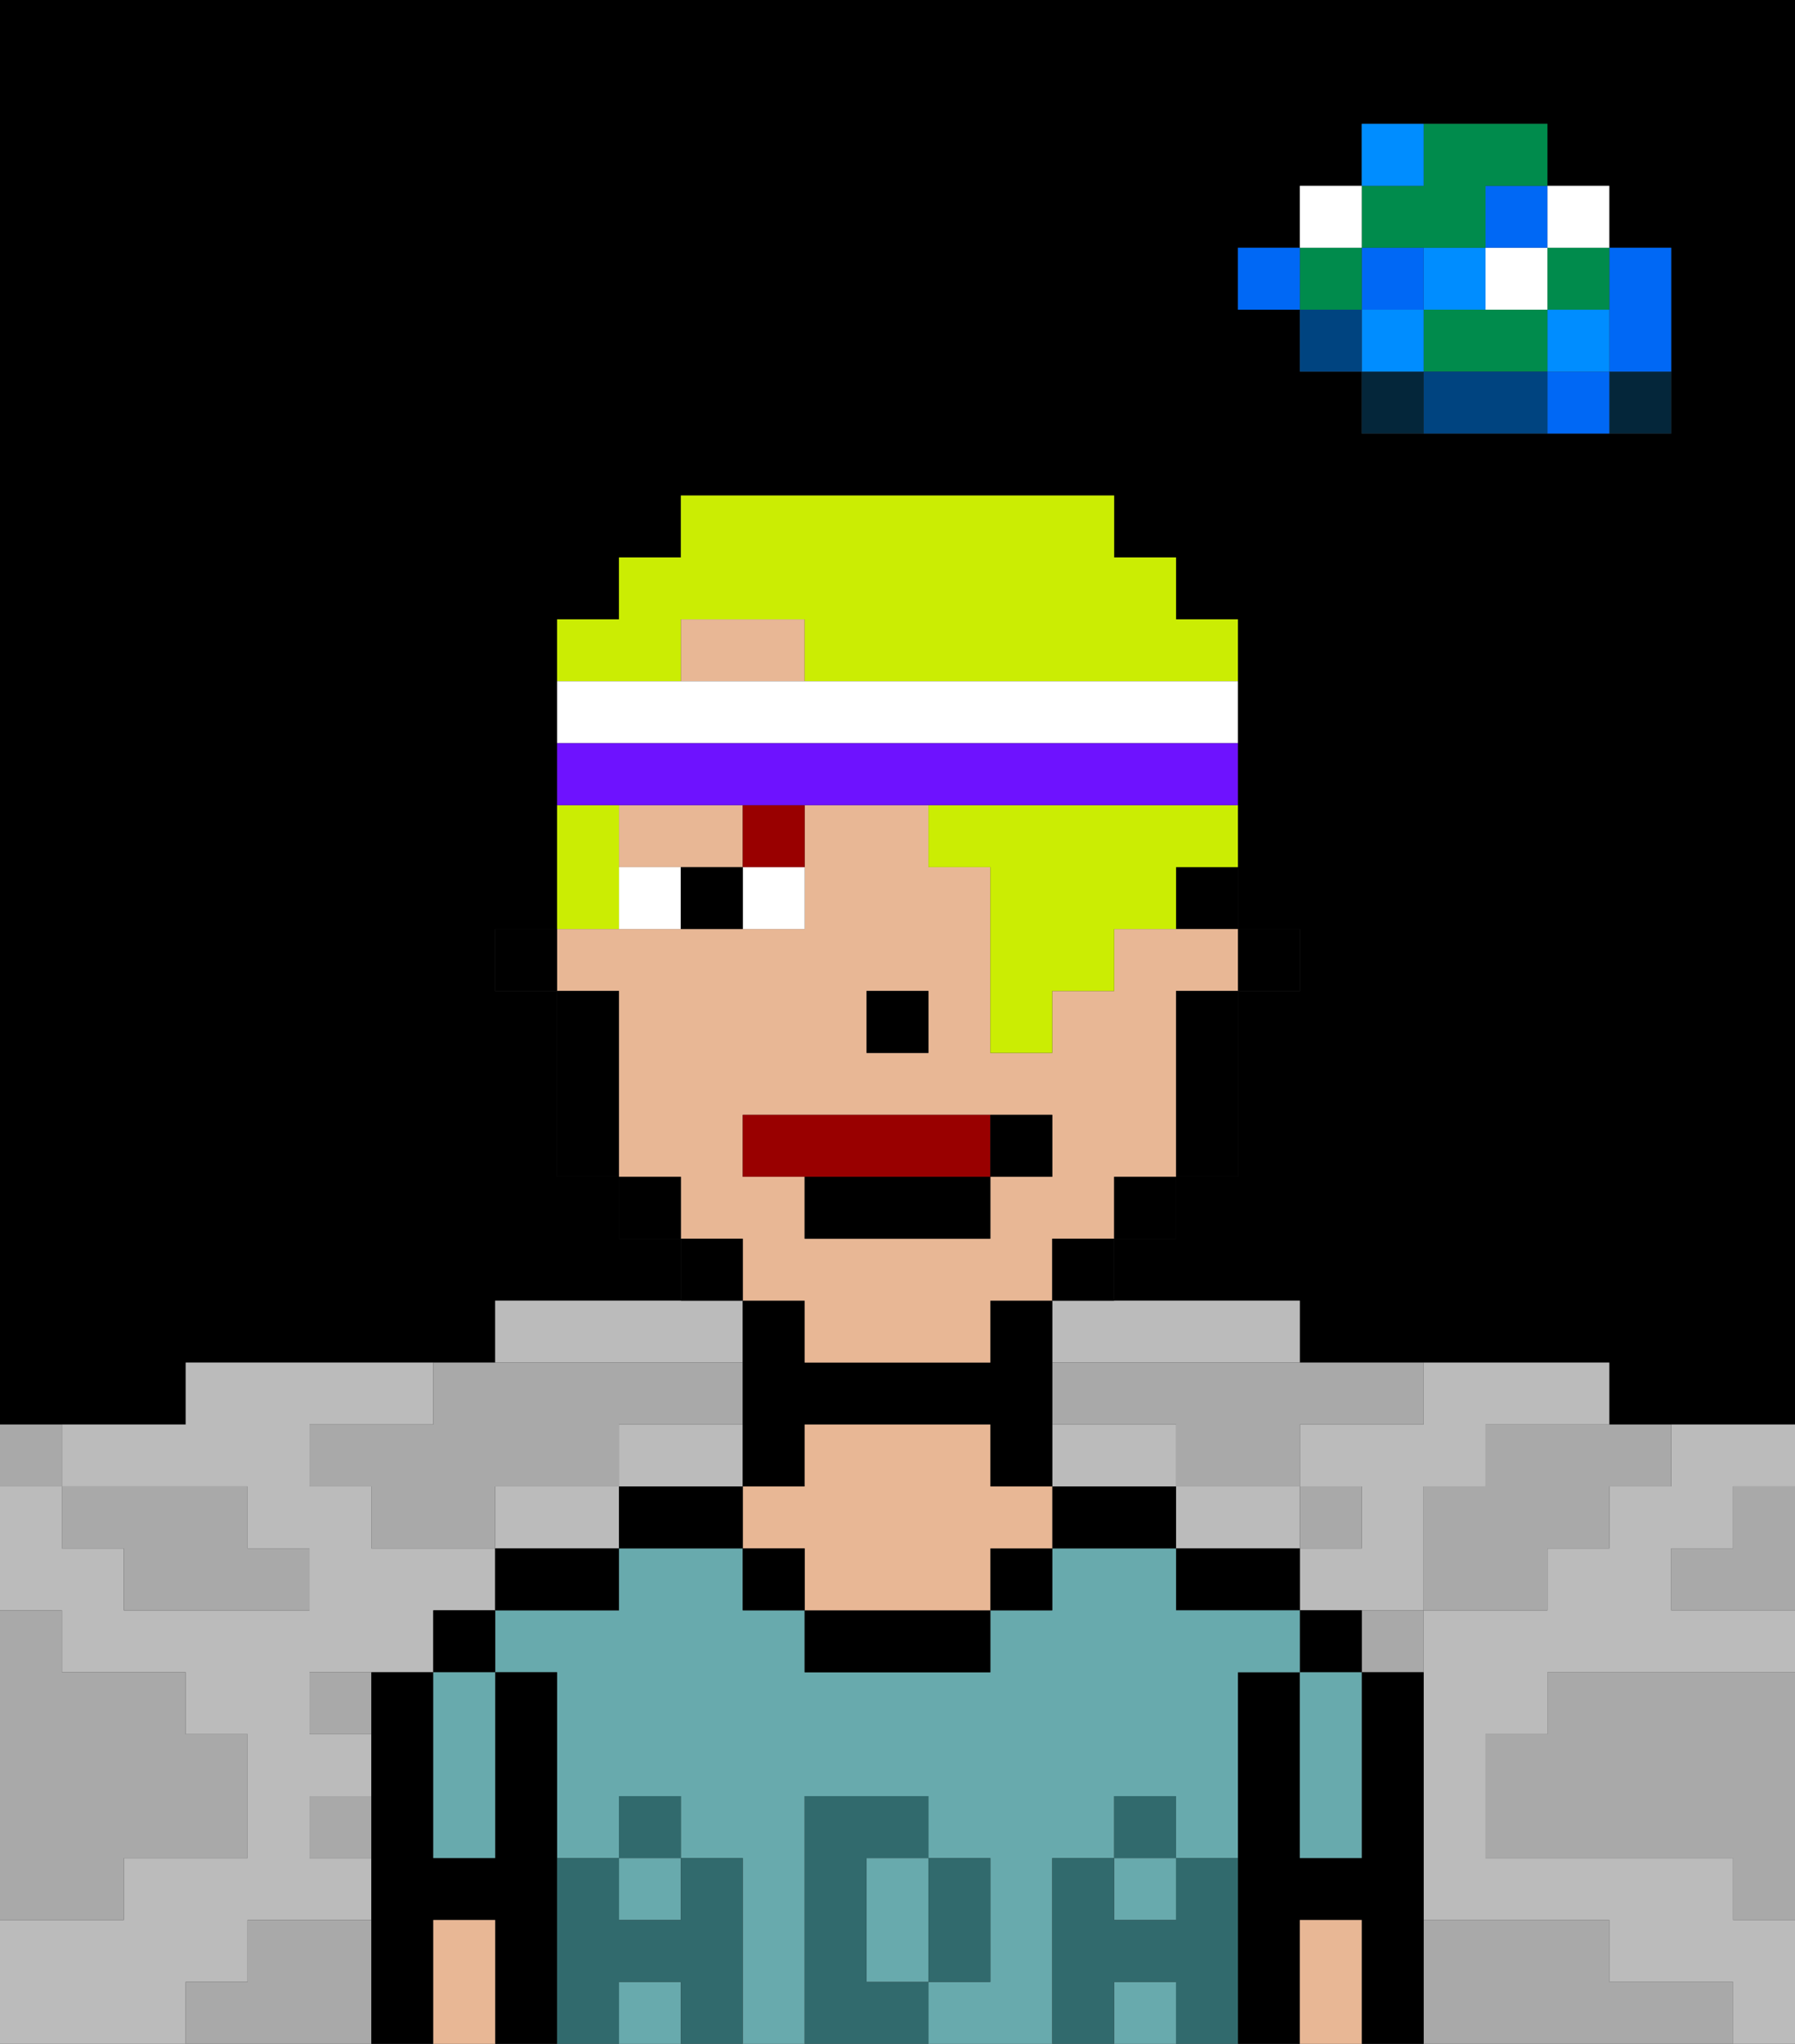 <svg xmlns="http://www.w3.org/2000/svg" viewBox="0 0 29 33"><rect x="0" y="0" width="29" height="33" fill="#333333" stroke="none"/><defs><style>polygon,rect,path{shape-rendering:crispedges;}polygon,rect,path{shape-rendering:crispedges;}.kb22-1{fill:#a9a9a9;}.kb22-2{fill:#bbbbbb;}.kb22-3{fill:#04263a;}.kb22-4{fill:#0068f5;}.kb22-5{fill:#008dff;}.kb22-6{fill:#008b4c;}.kb22-7{fill:#ffffff;}.kb22-8{fill:#004480;}.kb22-9{fill:#000000;}.kb22-10{fill:#68aaad;}.kb22-11{fill:#e8b795;}.kb22-12{fill:#316a6d;}.kb22-13{fill:#990000;}.kb22-14{fill:#990000;}.kb22-15{fill:#cbed03;}.kb22-16{fill:#6e12ff;}</style></defs><polygon class="kb22-1" points="28 25 27 25 27 26 28 26 29 26 29 25 29 24 28 24 28 25"/><path class="kb22-9" d="M27,0H0V23H3V22H8V21h3V20H10V19H9V16H8V15H9V10h1V9h1V8h7V9h1v1h1v5h1v1H20v3H19v1H18v1h3v1h5v1h3V0H27Zm0,5V7H22V6H21V5H20V4h1V3h1V2h3V3h1V4h1Z"/><polygon class="kb22-1" points="27 32 26 32 26 31 25 31 24 31 23 31 23 32 23 33 24 33 25 33 26 33 27 33 28 33 28 32 27 32"/><polygon class="kb22-1" points="27 27 26 27 25 27 25 28 24 28 24 29 24 30 25 30 26 30 27 30 28 30 28 31 29 31 29 30 29 29 29 28 29 27 28 27 27 27"/><polygon class="kb22-2" points="17 22 18 22 19 22 20 22 21 22 21 21 20 21 19 21 18 21 17 21 17 22"/><polygon class="kb22-2" points="22 23 21 23 21 24 22 24 22 25 21 25 21 26 22 26 23 26 23 25 23 24 24 24 24 23 25 23 26 23 26 22 25 22 24 22 23 22 23 23 22 23"/><polygon class="kb22-2" points="4 32 4 31 5 31 6 31 6 30 5 30 5 29 6 29 6 28 5 28 5 27 6 27 7 27 7 26 8 26 8 25 7 25 6 25 6 24 5 24 5 23 6 23 7 23 7 22 6 22 5 22 4 22 3 22 3 23 2 23 1 23 1 24 2 24 3 24 4 24 4 25 5 25 5 26 4 26 3 26 2 26 2 25 1 25 1 24 0 24 0 25 0 26 1 26 1 27 2 27 3 27 3 28 4 28 4 29 4 30 3 30 2 30 2 31 1 31 0 31 0 32 0 33 1 33 2 33 3 33 3 32 4 32"/><polygon class="kb22-2" points="10 22 11 22 12 22 12 21 11 21 10 21 9 21 8 21 8 22 9 22 10 22"/><polygon class="kb22-2" points="27 23 27 24 26 24 26 25 25 25 25 26 24 26 23 26 23 27 23 28 23 29 23 30 23 31 24 31 25 31 26 31 26 32 27 32 28 32 28 33 29 33 29 32 29 31 28 31 28 30 27 30 26 30 25 30 24 30 24 29 24 28 25 28 25 27 26 27 27 27 28 27 29 27 29 26 28 26 27 26 27 25 28 25 28 24 29 24 29 23 28 23 27 23"/><polygon class="kb22-2" points="21 25 21 24 20 24 19 24 19 25 20 25 21 25"/><polygon class="kb22-2" points="18 24 19 24 19 23 18 23 17 23 17 24 18 24"/><polygon class="kb22-2" points="12 24 12 23 11 23 10 23 10 24 11 24 12 24"/><polygon class="kb22-2" points="9 24 8 24 8 25 9 25 10 25 10 24 9 24"/><rect class="kb22-3" x="26" y="6" width="1" height="1"/><polygon class="kb22-4" points="26 5 26 6 27 6 27 5 27 4 26 4 26 5"/><rect class="kb22-4" x="25" y="6" width="1" height="1"/><rect class="kb22-5" x="25" y="5" width="1" height="1"/><rect class="kb22-6" x="25" y="4" width="1" height="1"/><rect class="kb22-7" x="25" y="3" width="1" height="1"/><polygon class="kb22-1" points="24 23 24 24 23 24 23 25 23 26 24 26 25 26 25 25 26 25 26 24 27 24 27 23 26 23 25 23 24 23"/><polygon class="kb22-6" points="24 5 23 5 23 6 24 6 25 6 25 5 24 5"/><rect class="kb22-7" x="24" y="4" width="1" height="1"/><rect class="kb22-4" x="24" y="3" width="1" height="1"/><polygon class="kb22-8" points="24 6 23 6 23 7 24 7 25 7 25 6 24 6"/><rect class="kb22-5" x="23" y="4" width="1" height="1"/><rect class="kb22-1" x="22" y="26" width="1" height="1"/><rect class="kb22-3" x="22" y="6" width="1" height="1"/><rect class="kb22-5" x="22" y="5" width="1" height="1"/><rect class="kb22-4" x="22" y="4" width="1" height="1"/><polygon class="kb22-6" points="23 4 24 4 24 3 25 3 25 2 24 2 23 2 23 3 22 3 22 4 23 4"/><rect class="kb22-5" x="22" y="2" width="1" height="1"/><rect class="kb22-1" x="21" y="24" width="1" height="1"/><rect class="kb22-8" x="21" y="5" width="1" height="1"/><rect class="kb22-6" x="21" y="4" width="1" height="1"/><rect class="kb22-7" x="21" y="3" width="1" height="1"/><rect class="kb22-4" x="20" y="4" width="1" height="1"/><polygon class="kb22-1" points="19 22 18 22 17 22 17 23 18 23 19 23 19 24 20 24 21 24 21 23 22 23 23 23 23 22 22 22 21 22 20 22 19 22"/><rect class="kb22-1" x="5" y="27" width="1" height="1"/><polygon class="kb22-1" points="6 23 5 23 5 24 6 24 6 25 7 25 8 25 8 24 9 24 10 24 10 23 11 23 12 23 12 22 11 22 10 22 9 22 8 22 7 22 7 23 6 23"/><polygon class="kb22-1" points="6 31 5 31 4 31 4 32 3 32 3 33 4 33 5 33 6 33 6 32 6 31"/><rect class="kb22-1" x="5" y="29" width="1" height="1"/><polygon class="kb22-1" points="2 31 2 30 3 30 4 30 4 29 4 28 3 28 3 27 2 27 1 27 1 26 0 26 0 27 0 28 0 29 0 30 0 31 1 31 2 31"/><polygon class="kb22-1" points="2 25 2 26 3 26 4 26 5 26 5 25 4 25 4 24 3 24 2 24 1 24 1 25 2 25"/><rect class="kb22-1" y="23" width="1" height="1"/><polygon class="kb22-9" points="23 31 23 30 23 29 23 28 23 27 22 27 22 28 22 29 22 30 21 30 21 29 21 28 21 27 20 27 20 28 20 29 20 30 20 31 20 32 20 33 21 33 21 32 21 31 22 31 22 32 22 33 23 33 23 32 23 31"/><rect class="kb22-9" x="21" y="26" width="1" height="1"/><polygon class="kb22-10" points="21 28 21 29 21 30 22 30 22 29 22 28 22 27 21 27 21 28"/><polygon class="kb22-11" points="22 31 21 31 21 32 21 33 22 33 22 32 22 31"/><polygon class="kb22-9" points="20 25 19 25 19 26 20 26 21 26 21 25 20 25"/><rect class="kb22-10" x="10" y="30" width="1" height="1"/><rect class="kb22-10" x="10" y="32" width="1" height="1"/><polygon class="kb22-10" points="14 31 14 32 15 32 15 31 15 30 14 30 14 31"/><polygon class="kb22-10" points="17 31 17 30 18 30 18 29 19 29 19 30 20 30 20 29 20 28 20 27 21 27 21 26 20 26 19 26 19 25 18 25 17 25 17 26 16 26 16 27 15 27 14 27 13 27 13 26 12 26 12 25 11 25 10 25 10 26 9 26 8 26 8 27 9 27 9 28 9 29 9 30 10 30 10 29 11 29 11 30 12 30 12 31 12 32 12 33 13 33 13 32 13 31 13 30 13 29 14 29 15 29 15 30 16 30 16 31 16 32 15 32 15 33 16 33 17 33 17 32 17 31"/><rect class="kb22-10" x="18" y="32" width="1" height="1"/><rect class="kb22-10" x="18" y="30" width="1" height="1"/><polygon class="kb22-9" points="18 24 17 24 17 25 18 25 19 25 19 24 18 24"/><rect class="kb22-9" x="16" y="25" width="1" height="1"/><polygon class="kb22-9" points="14 26 13 26 13 27 14 27 15 27 16 27 16 26 15 26 14 26"/><polygon class="kb22-9" points="13 24 13 23 14 23 15 23 16 23 16 24 17 24 17 23 17 22 17 21 16 21 16 22 15 22 14 22 13 22 13 21 12 21 12 22 12 23 12 24 13 24"/><polygon class="kb22-11" points="16 24 16 23 15 23 14 23 13 23 13 24 12 24 12 25 13 25 13 26 14 26 15 26 16 26 16 25 17 25 17 24 16 24"/><rect class="kb22-9" x="12" y="25" width="1" height="1"/><polygon class="kb22-9" points="11 24 10 24 10 25 11 25 12 25 12 24 11 24"/><polygon class="kb22-9" points="8 25 8 26 9 26 10 26 10 25 9 25 8 25"/><polygon class="kb22-9" points="9 31 9 30 9 29 9 28 9 27 8 27 8 28 8 29 8 30 7 30 7 29 7 28 7 27 6 27 6 28 6 29 6 30 6 31 6 32 6 33 7 33 7 32 7 31 8 31 8 32 8 33 9 33 9 32 9 31"/><rect class="kb22-9" x="7" y="26" width="1" height="1"/><polygon class="kb22-10" points="7 28 7 29 7 30 8 30 8 29 8 28 8 27 7 27 7 28"/><polygon class="kb22-11" points="8 31 7 31 7 32 7 33 8 33 8 32 8 31"/><polygon class="kb22-12" points="20 31 20 30 19 30 19 31 18 31 18 30 17 30 17 31 17 32 17 33 18 33 18 32 19 32 19 33 20 33 20 32 20 31"/><rect class="kb22-12" x="18" y="29" width="1" height="1"/><polygon class="kb22-12" points="15 32 16 32 16 31 16 30 15 30 15 31 15 32"/><polygon class="kb22-12" points="14 32 14 31 14 30 15 30 15 29 14 29 13 29 13 30 13 31 13 32 13 33 14 33 15 33 15 32 14 32"/><polygon class="kb22-12" points="12 31 12 30 11 30 11 31 10 31 10 30 9 30 9 31 9 32 9 33 10 33 10 32 11 32 11 33 12 33 12 32 12 31"/><rect class="kb22-12" x="10" y="29" width="1" height="1"/><rect class="kb22-9" x="20" y="15" width="1" height="1"/><rect class="kb22-9" x="19" y="14" width="1" height="1"/><polygon class="kb22-11" points="12 14 12 13 10 13 10 14 11 14 12 14"/><path class="kb22-11" d="M12,21h1v1h3V21h1V20h1V19h1V16h1V15H18v1H17v1H16V14H15V13H13v2H9v1h1v3h1v1h1Zm2-5h1v1H14Zm-2,2h5v1H16v1H13V19H12Z"/><polygon class="kb22-11" points="12 10 11 10 11 11 13 11 13 10 12 10"/><polygon class="kb22-9" points="19 17 19 18 19 19 20 19 20 18 20 17 20 16 19 16 19 17"/><rect class="kb22-9" x="18" y="19" width="1" height="1"/><rect class="kb22-9" x="17" y="20" width="1" height="1"/><rect class="kb22-9" x="11" y="20" width="1" height="1"/><rect class="kb22-9" x="10" y="19" width="1" height="1"/><polygon class="kb22-9" points="10 17 10 16 9 16 9 17 9 18 9 19 10 19 10 18 10 17"/><rect class="kb22-9" x="8" y="15" width="1" height="1"/><rect class="kb22-9" x="14" y="16" width="1" height="1"/><rect class="kb22-7" x="12" y="14" width="1" height="1"/><rect class="kb22-7" x="10" y="14" width="1" height="1"/><rect class="kb22-9" x="11" y="14" width="1" height="1"/><rect class="kb22-13" x="12" y="13" width="1" height="1"/><polygon class="kb22-14" points="16 19 16 18 12 18 12 19 13 19 16 19"/><rect class="kb22-9" x="13" y="19" width="3" height="1"/><rect class="kb22-9" x="16" y="18" width="1" height="1"/><polygon class="kb22-15" points="11 11 11 10 12 10 13 10 13 11 14 11 16 11 18 11 19 11 20 11 20 10 19 10 19 9 18 9 18 8 11 8 11 9 10 9 10 10 9 10 9 11 10 11 11 11"/><polygon class="kb22-15" points="10 14 10 13 9 13 9 14 9 15 10 15 10 14"/><polygon class="kb22-15" points="18 13 16 13 15 13 15 14 16 14 16 15 16 16 16 17 17 17 17 16 18 16 18 15 19 15 19 14 20 14 20 13 19 13 18 13"/><polygon class="kb22-7" points="12 12 14 12 15 12 16 12 18 12 20 12 20 11 19 11 18 11 16 11 14 11 13 11 11 11 10 11 9 11 9 12 10 12 12 12"/><polygon class="kb22-16" points="12 13 13 13 15 13 16 13 18 13 19 13 20 13 20 12 18 12 16 12 15 12 14 12 12 12 10 12 9 12 9 13 10 13 12 13"/></svg>